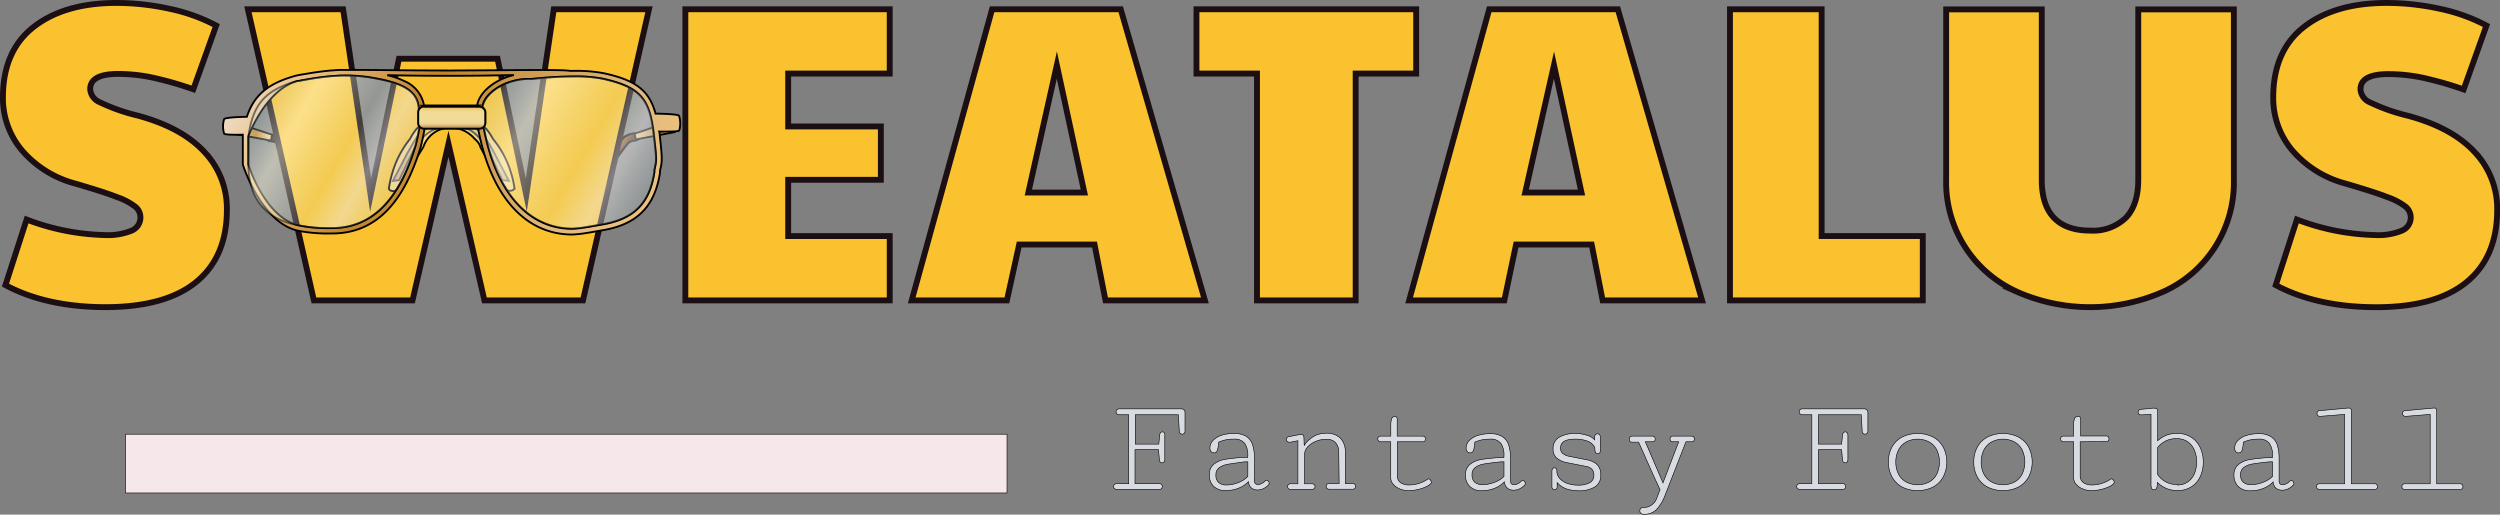 <svg xmlns="http://www.w3.org/2000/svg" xmlns:xlink="http://www.w3.org/1999/xlink" viewBox="0 0 425.44 87.57"><rect x="0" y="0" width="425.44" height="87.57" fill="#808080" stroke="none"/><defs><style>.cls-1{fill:#f9c22e;stroke:#1c0f13;}.cls-1,.cls-14,.cls-15{stroke-miterlimit:10;}.cls-10,.cls-11,.cls-12,.cls-13,.cls-14,.cls-15,.cls-2,.cls-3,.cls-4,.cls-5,.cls-6,.cls-7,.cls-8,.cls-9{stroke:#000;}.cls-10,.cls-11,.cls-12,.cls-13,.cls-2,.cls-3,.cls-4,.cls-5,.cls-6,.cls-7,.cls-8,.cls-9{stroke-linecap:square;}.cls-2,.cls-3,.cls-4,.cls-5,.cls-6,.cls-7{stroke-width:0.32px;}.cls-2{fill:url(#linear-gradient);}.cls-3{fill:url(#linear-gradient-2);}.cls-4{fill:url(#linear-gradient-3);}.cls-5{fill:url(#linear-gradient-4);}.cls-6{fill:url(#linear-gradient-5);}.cls-7{fill:url(#linear-gradient-6);}.cls-10,.cls-11,.cls-12,.cls-13,.cls-8,.cls-9{stroke-width:0.32px;}.cls-8{fill:url(#radial-gradient);}.cls-9{fill-opacity:0.42;fill:url(#linear-gradient-7);}.cls-10{fill:url(#linear-gradient-8);}.cls-11,.cls-12{opacity:0.5;isolation:isolate;}.cls-11{fill:url(#linear-gradient-9);}.cls-12{fill:url(#linear-gradient-10);}.cls-13{fill:url(#linear-gradient-11);}.cls-14{fill:#d8dbe2;}.cls-14,.cls-15{stroke-width:0.1px;}.cls-15{fill:#f6e8ea;}</style><linearGradient id="linear-gradient" x1="-241.33" y1="714.89" x2="-231.58" y2="714.89" gradientTransform="matrix(1, 0, 0, -1, 287, 743.79)" gradientUnits="userSpaceOnUse"><stop offset="0"/><stop offset="0.34" stop-color="#5b3419"/><stop offset="0.51" stop-color="#8d5027"/><stop offset="0.65" stop-color="#8a4d26"/><stop offset="0.77" stop-color="#804222"/><stop offset="0.88" stop-color="#6f311c"/><stop offset="0.99" stop-color="#571814"/><stop offset="1" stop-color="#541513"/></linearGradient><linearGradient id="linear-gradient-2" x1="-241.35" y1="714.93" x2="-231.97" y2="714.93" xlink:href="#linear-gradient"/><linearGradient id="linear-gradient-3" x1="-247.52" y1="721.4" x2="-240.7" y2="721.4" gradientTransform="matrix(1, 0, 0, -1, 287, 743.79)" gradientUnits="userSpaceOnUse"><stop offset="0.01" stop-color="#ebc17d"/><stop offset="0.19" stop-color="#dfb77c"/><stop offset="0.6" stop-color="#c08329"/><stop offset="0.87" stop-color="#eabe81"/><stop offset="1" stop-color="#eedcc3"/></linearGradient><linearGradient id="linear-gradient-4" x1="-188.07" y1="715.05" x2="-178.37" y2="715.05" xlink:href="#linear-gradient"/><linearGradient id="linear-gradient-5" x1="-181.72" y1="714.27" x2="-185.05" y2="716.2" xlink:href="#linear-gradient"/><linearGradient id="linear-gradient-6" x1="-179.01" y1="721.6" x2="-172.19" y2="721.6" xlink:href="#linear-gradient-3"/><radialGradient id="radial-gradient" cx="-210.27" cy="717.78" r="7.76" gradientTransform="matrix(1, 0, 0, -1, 287, 743.79)" gradientUnits="userSpaceOnUse"><stop offset="0" stop-color="#fffbcc"/><stop offset="0.11" stop-color="#fbf2bb"/><stop offset="0.34" stop-color="#f0d98e"/><stop offset="0.37" stop-color="#eed688"/><stop offset="0.69" stop-color="#ebbb10"/><stop offset="1" stop-color="#c3922e"/></radialGradient><linearGradient id="linear-gradient-7" x1="-220.76" y1="717.32" x2="-199.4" y2="717.32" gradientTransform="matrix(1, 0, 0, -1, 287, 743.79)" gradientUnits="userSpaceOnUse"><stop offset="0" stop-color="#fdebf3"/><stop offset="0.11" stop-color="#f7eaf3"/><stop offset="0.23" stop-color="#faf1f2"/><stop offset="0.35" stop-color="#fffef0"/><stop offset="0.48" stop-color="#fbfbf0"/><stop offset="0.6" stop-color="#f0f3f2"/><stop offset="0.71" stop-color="#dde5f4"/><stop offset="0.71" stop-color="#dce4f4"/><stop offset="1" stop-color="#fee9df"/></linearGradient><linearGradient id="linear-gradient-8" x1="-181.02" y1="701.43" x2="-241.43" y2="736.31" xlink:href="#linear-gradient-3"/><linearGradient id="linear-gradient-9" x1="-219.17" y1="712.13" x2="-243.01" y2="725.9" gradientTransform="matrix(1, 0, 0, -1, 287, 743.79)" gradientUnits="userSpaceOnUse"><stop offset="0" stop-color="#d6e5e5" stop-opacity="0.4"/><stop offset="0.21" stop-color="#ededee"/><stop offset="0.29" stop-color="#e9eee7" stop-opacity="0.77"/><stop offset="0.4" stop-color="#e2efdd" stop-opacity="0.4"/><stop offset="0.46" stop-color="#e7f2df" stop-opacity="0.51"/><stop offset="0.6" stop-color="#f4f8e2" stop-opacity="0.77"/><stop offset="0.7" stop-color="#fcfce4" stop-opacity="0.94"/><stop offset="0.75" stop-color="#fffde5"/><stop offset="0.99" stop-color="#cee3e6" stop-opacity="0.4"/></linearGradient><linearGradient id="linear-gradient-10" x1="-176.49" y1="711.14" x2="-204.25" y2="727.17" xlink:href="#linear-gradient-9"/><linearGradient id="linear-gradient-11" x1="-210.13" y1="725.67" x2="-210.13" y2="721.87" gradientTransform="matrix(1, 0, 0, -1, 287, 743.79)" gradientUnits="userSpaceOnUse"><stop offset="0" stop-color="#e4a324"/><stop offset="0.03" stop-color="#e7b141"/><stop offset="0.06" stop-color="#eabf5c"/><stop offset="0.1" stop-color="#edc972"/><stop offset="0.15" stop-color="#efd283"/><stop offset="0.2" stop-color="#f0d88e"/><stop offset="0.28" stop-color="#f1db95"/><stop offset="0.5" stop-color="#f1dc97"/><stop offset="0.7" stop-color="#f0da96"/><stop offset="0.77" stop-color="#ebd391"/><stop offset="0.82" stop-color="#e3c888"/><stop offset="0.86" stop-color="#d8b77c"/><stop offset="0.9" stop-color="#c9a16d"/><stop offset="0.93" stop-color="#b78559"/><stop offset="0.96" stop-color="#a26542"/><stop offset="0.98" stop-color="#894129"/><stop offset="1" stop-color="#772515"/></linearGradient></defs><g id="Layer_2" data-name="Layer 2"><g id="Layer_4" data-name="Layer 4"><path class="cls-1" d="M116.63,1.58h34.78V12.52H134.13v9H149.9V30.6H134.13v9.57h17.28V51.12H116.63Z"/><path class="cls-1" d="M168.83,1.58h21.89l14.33,49.54H188.13l-1.87-9.51H173.44l-2.09,9.51h-16.2Zm15.7,31.18-4.68-21.68L175,32.76Z"/><path class="cls-1" d="M213.91,12.52h-10.3V1.58H241V12.52h-10.3v38.6H213.91Z"/><path class="cls-1" d="M253.43,1.58h21.89l14.33,49.54H272.73l-1.87-9.51H258L256,51.12h-16.2Zm15.7,31.18-4.68-21.68-4.9,21.68Z"/><path class="cls-1" d="M294.4,1.58H310V40.17h17.21V51.12H294.4Z"/><path class="cls-1" d="M343,49.53A20.4,20.4,0,0,1,331.19,30.6v-29h16.27v29q0,4.32,2.09,6.48t6.12,2.16a8.06,8.06,0,0,0,6.12-2.2q2.08-2.19,2.09-6.44v-29h16.27v29a20.36,20.36,0,0,1-11.77,18.93,30.85,30.85,0,0,1-25.42,0Z"/><path class="cls-1" d="M387.28,48.52l3.6-11.16A39.67,39.67,0,0,0,404.13,40a10.59,10.59,0,0,0,4.64-.76A2.42,2.42,0,0,0,410.25,37a2.38,2.38,0,0,0-.79-1.76,10.7,10.7,0,0,0-3.17-1.69c-1.59-.63-4-1.39-7.13-2.31a18,18,0,0,1-9.07-5.65,13.77,13.77,0,0,1-3.24-9q0-7.92,5.22-12T406.14.5a42.43,42.43,0,0,1,9.08,1,30.08,30.08,0,0,1,7.92,2.85l-3.89,10.87a60.53,60.53,0,0,0-7-2,28.75,28.75,0,0,0-5.8-.61q-4.76,0-4.75,2.59a2.56,2.56,0,0,0,1.55,2.19,31.84,31.84,0,0,0,6.37,2.27q7.56,2,11.45,6.16a14,14,0,0,1,3.89,9.9q0,8-5.19,12.27t-15.33,4.29Q394.27,52.27,387.28,48.52Z"/><path class="cls-1" d="M.93,48.52l3.6-11.16A39.71,39.71,0,0,0,17.78,40a10.59,10.59,0,0,0,4.64-.76A2.42,2.42,0,0,0,23.9,37a2.35,2.35,0,0,0-.79-1.76,10.7,10.7,0,0,0-3.17-1.69c-1.58-.63-4-1.39-7.13-2.31a18,18,0,0,1-9.07-5.65,13.77,13.77,0,0,1-3.24-9q0-7.92,5.22-12T19.8.5a42.41,42.41,0,0,1,9.07,1,30.08,30.08,0,0,1,7.92,2.85L32.9,15.19a60.53,60.53,0,0,0-7-2,28.68,28.68,0,0,0-5.8-.61c-3.16,0-4.75.86-4.75,2.59a2.58,2.58,0,0,0,1.55,2.19,32.09,32.09,0,0,0,6.37,2.27q7.56,2,11.45,6.16a14,14,0,0,1,3.89,9.9q0,8-5.19,12.27T18.07,52.27Q7.92,52.27.93,48.52Z"/><g id="Layer_2-2" data-name="Layer 2"><g id="ReadingGlasses"><path class="cls-2" d="M47.54,24.69a121.34,121.34,0,0,1,7,10c.39.6,1.3-1.17.66-2.33-.45-.57-3.56-4.3-6.28-7.95A8.21,8.21,0,0,0,48,23.5c-1.27-.7-2.09-.71-2.21-.1s-.18.48,0,.58S47,24,47.54,24.69Z"/><path class="cls-3" d="M49.78,27.59a1.3,1.3,0,0,1,0-1.2l.11-.2-.85.24a1.31,1.31,0,0,1,.37-1.31l-.55-.72a11.6,11.6,0,0,0-.92-.95c-1.27-.69-2.1-.71-2.22-.1s-.17.49,0,.59,1.16,0,1.75.7,1.44,1.8,2.26,2.95Zm.27.38c.55.78,1.1,1.59,1.63,2.37a.69.69,0,0,1,.51-.64c.37-.06.73.31.8.81a1,1,0,0,1,0,.24h0c.37-.06.73.31.81.81a1.22,1.22,0,0,1-.06.6,1.1,1.1,0,0,1,.33.65,1.24,1.24,0,0,1,0,.54,1.22,1.22,0,0,1,.19.49,1.18,1.18,0,0,1,0,.46l.24.38c.13.21.33.12.51-.12a1.48,1.48,0,0,1-.25-.31.83.83,0,0,1,.11-1.14l0,0a1.43,1.43,0,0,1-.14-.2.91.91,0,0,1,0-1c-.63-.77-1.84-2.25-3.2-4L51.5,28a1.23,1.23,0,0,1-.71-.67l-.48.83Zm2.33,3.41.92,1.39,0-.15c-.11-.73-.53-1.19-.89-1.24Z"/><path class="cls-4" d="M46.1,23.93l.2-1L40,20.84l-.48,1.88Z"/><path class="cls-5" d="M106.76,24.51a122,122,0,0,0-6.93,10.08c-.39.6-1.32-1.17-.69-2.33.46-.57,3.54-4.32,6.24-8a7,7,0,0,1,.92-1c1.26-.71,2.09-.72,2.21-.12s.18.49,0,.59C108.18,24.05,107.35,23.82,106.76,24.51Z"/><path class="cls-6" d="M104.54,27.43a1.3,1.3,0,0,0-.05-1.2l-.11-.2.86.23a1.32,1.32,0,0,0-.38-1.3l.54-.73a11.6,11.6,0,0,1,.92-.95c1.26-.7,2.09-.72,2.21-.11s.18.49,0,.59c-.33.24-1.16,0-1.75.71s-1.43,1.8-2.24,3Zm-.26.38c-.55.78-1.1,1.59-1.62,2.38a.69.69,0,0,0-.52-.64c-.36-.05-.72.32-.8.82a1.93,1.93,0,0,0,0,.24h0c-.37-.06-.73.31-.8.81a1.11,1.11,0,0,0,.06.6,1.15,1.15,0,0,0-.33.66,1.06,1.06,0,0,0,0,.53,1.28,1.28,0,0,0-.2.5,1.42,1.42,0,0,0,0,.46l-.24.37c-.13.22-.33.13-.51-.11a1.48,1.48,0,0,0,.25-.31A.84.84,0,0,0,99.47,33l0,0a1.43,1.43,0,0,0,.14-.2.91.91,0,0,0,0-1c.62-.78,1.82-2.26,3.17-4l.09.14a1.26,1.26,0,0,0,.7-.68L104,28a1.37,1.37,0,0,0,.26-.2ZM102,31.25l-.9,1.4a1,1,0,0,1,0-.16c.11-.73.52-1.19.88-1.24Z"/><path class="cls-7" d="M108.2,23.75l-.21-1,6.33-2.15.49,1.88-6.61,1.25Z"/><path class="cls-1" d="M42.19,1.58h16.2l4.68,31.61L67.89,10H84.67l4.89,23.19L94.24,1.58h16.2L99.21,51.12H82.44L76.32,24.48,70.2,51.12H53.42Z"/><path class="cls-8" d="M84.21,26.22a26.86,26.86,0,0,0-1.81-3A6.22,6.22,0,0,0,81,21.86a3.31,3.31,0,0,0-1.91-.65H74.28a6.48,6.48,0,0,0-1.91.67A5,5,0,0,0,71,23.27c-.53.72-1.78,3-1.78,3L66.86,30.8c.85-.13,1-.13,1.06-.14,2.51-5.24,2.52-5.25,2.52-5.26.31-.49.63-.89.91-1.29a6.57,6.57,0,0,1,3.16-2.32l4.37,0h0c1,.05,2.11.91,3.22,2.31l.9,1.34,2.54,5.21c.59.08.83.1,1.06.12Z"/><path class="cls-9" d="M80.76,23.63a3.06,3.06,0,0,1,.91,1.13l.07.24s2.59,5,4.21,6.8l.07.1,0,.09c0,.26.36.48.77.48s.76-.23.76-.49a17.72,17.72,0,0,0-.67-2.83,16.37,16.37,0,0,0-3-5.53c-1.69-3.13-3.19-3.22-7-3.21h-.26c-3.83,0-5.19.11-6.86,3.25a16.41,16.41,0,0,0-2.93,5.56,17.43,17.43,0,0,0-.65,2.83c0,.26.35.48.76.48s.57-.21.82-.57L72.05,25a4.81,4.81,0,0,1,4.77-3.26l.13,0,.12,0a5.44,5.44,0,0,1,3.69,1.87Z"/><path class="cls-10" d="M115.56,19.71c-.11-.29-3-.36-4-.37-1.08-3.95-3.34-5.68-8.78-6.87a25.15,25.15,0,0,0-5.08-.41H97c-1.46-.26-10-.1-20.15-.06C69.05,12,62.3,11.87,59,11.9c-.43,0-.85,0-1.28,0L56.29,12c-1,.09-2.06.22-3.15.39l-2,.33-.57.11-.21.05c-4.71,1.29-7.13,3.29-8.35,7-1.08,0-3.77.12-3.87.4a4.22,4.22,0,0,0,0,2.46c.14.22,2.12.2,3.18.18l0,.18V28s3.2,10.24,9.75,11.33a26.07,26.07,0,0,0,5.25.4h.22c7.53,0,12.2-5.42,15-14.56.19-.63.53-2.19.72-3.28q0-.32.09-.57l4,0,3.54,0h1.37c0,.2.07.4.11.59,2.08,11.18,7.84,18,16,18a18.75,18.75,0,0,0,2.25-.23l.75-.12,1.37-.24.58-.1c5.94-.94,9.08-3.9,10-9.84a1.93,1.93,0,0,1,0-.27c0-.17.06-.31.1-.48h0s.07-.33.08-.41c.19-.9.15-1.9-.24-5.29,0-.18,0-.36-.07-.54,1,0,3.25.05,3.4-.19A4.23,4.23,0,0,0,115.56,19.71ZM76.84,12.9c3.86,0,7.5-.06,10.61-.13-3.34.77-5.92,3-6.25,5.18h.43l-.16.16-.31.31c0-.1,0-.21,0-.31a.88.88,0,0,1,0-.16h-9c0,.07,0,.12,0,.16l0,.31-.3-.28L71.75,18h.42a5.57,5.57,0,0,0-3.38-4.21,14,14,0,0,0-2.89-1C69.05,12.86,72.81,12.91,76.84,12.9ZM111.55,28c0,.07-.08.36-.09.39h0c0,.19-.07.35-.1.53s0,.19,0,.29c-.8,5.52-3.62,8.17-9.18,9.05l-.58.1-1.35.24-.74.11a19.63,19.63,0,0,1-2.11.23c-7.65,0-13.1-6.46-15.1-17.3l-.15-.86,0-.32h0v-.12c0-.31-.59-.56-1.54-.55H73.24s-1.78.28-1.78.58v.14h0v.38a3.78,3.78,0,0,1-.07.68c-.16,1-.53,2.73-.72,3.35C68,33.71,63.55,38.79,56.5,38.81h-.22a24.25,24.25,0,0,1-5.06-.39C45.15,37.42,42.27,28,42.27,28v-4.8s0,0,0,0v0s2.86-7.91,8.36-9.42l.17,0,.56-.11,1.94-.33c1.07-.16,2.12-.29,3.1-.38l1.34-.09a27.83,27.83,0,0,1,4.47.2c.39,0,.73.1,1,.15l.37.06c4.86.83,7.48,2.14,7.68,5.23V19c0,.31.82.57,1.8.57h7.24c1,0,1.78-.3,1.78-.6v-.14h0v-.56c.15-2.29,3.92-5,8.26-4.83h.08l.62-.06,1.63-.15c1.72-.13,3.44-.22,5-.22a23.86,23.86,0,0,1,4.88.39c6.42,1.41,8,3.41,8.68,9.61C111.67,26.29,111.7,27.22,111.55,28Z"/><path class="cls-11" d="M71.41,21.56c-.17,1-.53,2.73-.73,3.35C68,33.71,63.55,38.79,56.5,38.82h-.22a25.72,25.72,0,0,1-5.06-.39c-6.08-1-8.93-4.68-8.95-10.42l0-4.8c.79-5.5,2.86-7.91,8.36-9.43l.17,0,.57-.11c.6-.11,1.25-.23,1.93-.33,1.07-.16,2.12-.3,3.1-.38l1.34-.09a27.77,27.77,0,0,1,4.47.19l1.05.15.36.07c4.86.83,7.49,2.13,7.69,5.22v.13a1,1,0,0,0-.13.48v1.84A1,1,0,0,0,71.41,21.56Z"/><path class="cls-12" d="M111.57,28c0,.07-.08.36-.09.39h0c0,.19-.07.35-.1.53s0,.19,0,.29c-.8,5.53-3.62,8.18-9.18,9l-.59.11-1.35.23-.73.12a17.09,17.09,0,0,1-2.12.22c-7.66,0-13.11-6.46-15.1-17.3a1,1,0,0,0,.32-.7V19.09a1,1,0,0,0-.47-.82c.15-2.29,3.91-5,8.26-4.83h.08l.62-.06,1.63-.15c1.72-.13,3.44-.22,5-.22a23.92,23.92,0,0,1,4.88.39c6.42,1.41,8,3.41,8.68,9.61C111.69,26.3,111.73,27.23,111.57,28Z"/><path class="cls-13" d="M82.58,19.1v1.84a1,1,0,0,1-.32.71,1.13,1.13,0,0,1-.72.27H72.21a1.05,1.05,0,0,1-.8-.36.94.94,0,0,1-.24-.62V19.1a1,1,0,0,1,.76-.94.84.84,0,0,1,.27,0h9.34a1.14,1.14,0,0,1,.57.16A1,1,0,0,1,82.58,19.1Z"/></g></g><path class="cls-14" d="M198.22,74.17v4a.71.71,0,0,1-.13.45.41.41,0,0,1-.32.15.42.42,0,0,1-.31-.13.53.53,0,0,1-.16-.37l-.15-1.74h-4V82.3h4.1a.54.54,0,0,1,.4.14.47.47,0,0,1,.14.35.48.48,0,0,1-.14.36.49.49,0,0,1-.39.14H190.1a.6.6,0,0,1-.44-.15.46.46,0,0,1,0-.7.61.61,0,0,1,.42-.14h2V70.58h-1.59a.54.54,0,0,1-.41-.15.46.46,0,0,1-.15-.34.5.5,0,0,1,.16-.37.61.61,0,0,1,.43-.15H201a.68.68,0,0,1,.47.17.58.58,0,0,1,.19.46v3.17a.52.52,0,0,1-.14.38.48.48,0,0,1-.33.13.58.58,0,0,1-.34-.11.47.47,0,0,1-.16-.33l-.16-2.86H193.2v5h4l.15-1.56a.69.69,0,0,1,.16-.39.43.43,0,0,1,.31-.14.42.42,0,0,1,.32.16A.77.77,0,0,1,198.22,74.17Z"/><path class="cls-14" d="M212.35,77.55a3.58,3.58,0,0,0-.53-2.1,2.16,2.16,0,0,0-1.85-.72,7.06,7.06,0,0,0-1.35.12,6.16,6.16,0,0,0-1.24.4,4.89,4.89,0,0,1-.21,1.36.58.58,0,0,1-.56.46.63.63,0,0,1-.52-.23,1,1,0,0,1-.19-.61,1.86,1.86,0,0,1,.52-1.27,3.4,3.4,0,0,1,1.44-.88,6.61,6.61,0,0,1,2.12-.31,3.8,3.8,0,0,1,2.12.5,2.65,2.65,0,0,1,1.07,1.45,7.92,7.92,0,0,1,.31,2.37v3.66a.71.71,0,0,0,.16.55.63.63,0,0,0,.44.15,1.39,1.39,0,0,0,.65-.18,2,2,0,0,0,.54-.39.35.35,0,0,1,.28-.14.37.37,0,0,1,.3.15.48.48,0,0,1,.13.34.44.44,0,0,1-.11.29,2.7,2.7,0,0,1-.87.63,2.37,2.37,0,0,1-1,.23,1.74,1.74,0,0,1-1-.29,1.69,1.69,0,0,1-.55-1.12,4.37,4.37,0,0,1-1.61,1.08,5.76,5.76,0,0,1-2.26.43,2.83,2.83,0,0,1-2.05-.72,2.57,2.57,0,0,1-.73-1.93,2.22,2.22,0,0,1,.77-1.84,4.22,4.22,0,0,1,1.9-.82c.76-.13,1.77-.24,3-.33l.86,0Zm0,3.53V78.59l-.48,0Q210,78.83,209,79a3.49,3.49,0,0,0-1.51.59,1.45,1.45,0,0,0-.57,1.24,1.58,1.58,0,0,0,.49,1.3,1.93,1.93,0,0,0,1.29.4,5.52,5.52,0,0,0,2-.39A4.48,4.48,0,0,0,212.35,81.08Z"/><path class="cls-14" d="M227.82,77a2.4,2.4,0,0,0-.53-1.66,2,2,0,0,0-1.58-.58,4.37,4.37,0,0,0-1.93.41,3.55,3.55,0,0,0-1.34,1A2,2,0,0,0,222,77.4v4.93h1.23a.61.61,0,0,1,.42.14.49.49,0,0,1,.14.33.46.46,0,0,1-.16.35.56.56,0,0,1-.42.14h-3.55a.51.51,0,0,1-.4-.15.47.47,0,0,1-.14-.35.44.44,0,0,1,.13-.32.46.46,0,0,1,.36-.14h1.26V75l-1.26.25a.67.67,0,0,1-.24,0,.41.41,0,0,1-.32-.13.42.42,0,0,1-.13-.32.53.53,0,0,1,.09-.3.46.46,0,0,1,.29-.18l1.93-.38.21,0c.29,0,.44.15.45.46l.06,1.41a3.27,3.27,0,0,1,.87-1A4.44,4.44,0,0,1,224.1,74a4.56,4.56,0,0,1,1.55-.27,3.26,3.26,0,0,1,2.47.85,3.36,3.36,0,0,1,.82,2.43v5.28h1.28a.47.47,0,0,1,.35.14.52.52,0,0,1,.12.33.51.51,0,0,1-.13.35.44.44,0,0,1-.36.14h-4a.5.5,0,0,1-.39-.15.5.5,0,0,1,0-.67.5.5,0,0,1,.37-.14h1.71Z"/><path class="cls-14" d="M237.79,75.18V80.9a1.41,1.41,0,0,0,.56,1.24,2.5,2.5,0,0,0,1.46.39,5.54,5.54,0,0,0,1.7-.28,5.3,5.3,0,0,0,1.45-.71.14.14,0,0,1,.13-.05.46.46,0,0,1,.33.2.6.6,0,0,1,.16.4.27.27,0,0,1-.06.17,2.44,2.44,0,0,1-.85.58,6.75,6.75,0,0,1-1.4.47,7.16,7.16,0,0,1-1.58.18,3.71,3.71,0,0,1-1.49-.3,2.76,2.76,0,0,1-1.12-.8,1.68,1.68,0,0,1-.41-1.08V75.18H235a.54.54,0,0,1-.4-.15.52.52,0,0,1-.14-.35.44.44,0,0,1,.13-.32.49.49,0,0,1,.36-.14h1.73c0-1,0-1.67,0-2.09a2.92,2.92,0,0,1,.18-.94.51.51,0,0,1,.49-.29.37.37,0,0,1,.34.13.81.81,0,0,1,.08.39v2.8h4.36a.4.4,0,0,1,.33.15.48.48,0,0,1,.13.33.45.45,0,0,1-.13.34.4.4,0,0,1-.34.14Z"/><path class="cls-14" d="M255.94,77.55a3.51,3.51,0,0,0-.53-2.1,2.15,2.15,0,0,0-1.85-.72,7.06,7.06,0,0,0-1.35.12,5.88,5.88,0,0,0-1.23.4,5.22,5.22,0,0,1-.22,1.36.57.57,0,0,1-.56.46.64.64,0,0,1-.52-.23,1,1,0,0,1-.18-.61A1.85,1.85,0,0,1,250,75a3.5,3.5,0,0,1,1.45-.88,6.53,6.53,0,0,1,2.12-.31,3.77,3.77,0,0,1,2.11.5,2.65,2.65,0,0,1,1.07,1.45,7.61,7.61,0,0,1,.31,2.37v3.66a.71.71,0,0,0,.16.55.64.64,0,0,0,.45.15,1.35,1.35,0,0,0,.64-.18,2,2,0,0,0,.54-.39.36.36,0,0,1,.28-.14.4.4,0,0,1,.31.15.53.53,0,0,1,.13.34.4.4,0,0,1-.12.29,2.77,2.77,0,0,1-.86.63,2.41,2.41,0,0,1-1,.23,1.71,1.71,0,0,1-1-.29A1.61,1.61,0,0,1,256,82a4.41,4.41,0,0,1-1.62,1.08,5.75,5.75,0,0,1-2.25.43,2.8,2.8,0,0,1-2-.72,2.58,2.58,0,0,1-.74-1.93,2.24,2.24,0,0,1,.77-1.84,4.26,4.26,0,0,1,1.91-.82c.75-.13,1.76-.24,3-.33l.85,0Zm0,3.53V78.59l-.48,0c-1.28.13-2.24.25-2.87.36a3.48,3.48,0,0,0-1.52.59,1.44,1.44,0,0,0-.56,1.24,1.61,1.61,0,0,0,.48,1.3,2,2,0,0,0,1.3.4,5.51,5.51,0,0,0,2-.39A4.48,4.48,0,0,0,255.94,81.08Z"/><path class="cls-14" d="M264.3,76.43a2.16,2.16,0,0,1,1.08-2.05,5.41,5.41,0,0,1,2.69-.61,6.2,6.2,0,0,1,2,.31,2.62,2.62,0,0,1,1.3.76v-.43a.56.56,0,0,1,.14-.43.49.49,0,0,1,.35-.15.43.43,0,0,1,.34.15.56.56,0,0,1,.14.42l0,2.35a.5.5,0,0,1-.13.33.46.46,0,0,1-.34.11.36.36,0,0,1-.37-.22,2.56,2.56,0,0,1-.1-.78,2.08,2.08,0,0,0-1.2-1.1,5.74,5.74,0,0,0-2.16-.36c-1.66,0-2.48.51-2.48,1.52a1.21,1.21,0,0,0,.32.87,2.37,2.37,0,0,0,1.16.53l3,.6a3.44,3.44,0,0,1,1.75.81,2.38,2.38,0,0,1,.62,1.8,2.19,2.19,0,0,1-1,2,5.13,5.13,0,0,1-2.78.66,6.43,6.43,0,0,1-2.05-.32,3.71,3.71,0,0,1-1.59-1.07v.7a.5.5,0,0,1-.12.37.41.41,0,0,1-.3.12.52.52,0,0,1-.33-.12.45.45,0,0,1-.14-.33l0-2.65a.68.68,0,0,1,.13-.46.36.36,0,0,1,.29-.15.41.41,0,0,1,.31.12.76.76,0,0,1,.11.49,1.74,1.74,0,0,0,.48,1.19,3.13,3.13,0,0,0,1.29.85,5.26,5.26,0,0,0,1.82.3,4.15,4.15,0,0,0,2-.41,1.39,1.39,0,0,0,.71-1.28,1.43,1.43,0,0,0-.32-1,1.74,1.74,0,0,0-1.06-.51l-3.12-.61a3.78,3.78,0,0,1-1.82-.79A1.93,1.93,0,0,1,264.3,76.43Z"/><path class="cls-14" d="M277.76,74.22h3.43c.32,0,.48.17.48.5a.41.41,0,0,1-.46.46H280l3,7,2.67-7h-1a.41.41,0,0,1-.46-.46c0-.33.16-.5.47-.5h3.11q.54,0,.54.48a.43.43,0,0,1-.49.48h-.93l-3.55,9.09a7.2,7.2,0,0,1-1.42,2.39,2.77,2.77,0,0,1-2.09.86.89.89,0,0,1-.62-.16.57.57,0,0,1-.17-.44c0-.38.26-.57.79-.57a2,2,0,0,0,.85-.2,2.61,2.61,0,0,0,.73-.54,2,2,0,0,0,.44-.66l.63-1.63c-.44-.92-.91-1.93-1.39-3s-.79-1.79-.93-2.08c-.68-1.56-1.13-2.56-1.34-3h-1.09c-.32,0-.48-.15-.48-.46S277.4,74.22,277.76,74.22Z"/><path class="cls-14" d="M314.47,74.17v4a.71.71,0,0,1-.13.45.41.41,0,0,1-.32.15.42.42,0,0,1-.31-.13.53.53,0,0,1-.16-.37l-.15-1.74h-3.95V82.3h4.1a.54.54,0,0,1,.4.14.47.47,0,0,1,.14.35.48.48,0,0,1-.14.36.49.49,0,0,1-.39.14h-7.21a.6.6,0,0,1-.44-.15.46.46,0,0,1,0-.7.61.61,0,0,1,.42-.14h2V70.58h-1.59a.54.54,0,0,1-.41-.15.46.46,0,0,1-.15-.34.5.5,0,0,1,.16-.37.61.61,0,0,1,.43-.15h10.44a.68.68,0,0,1,.47.17.58.58,0,0,1,.19.46v3.17a.52.52,0,0,1-.14.38.48.48,0,0,1-.33.13.58.58,0,0,1-.34-.11.47.47,0,0,1-.16-.33l-.16-2.86h-7.29v5h3.95l.15-1.56a.69.69,0,0,1,.16-.39.43.43,0,0,1,.31-.14.42.42,0,0,1,.32.16A.77.77,0,0,1,314.47,74.17Z"/><path class="cls-14" d="M321.36,78.63a5.13,5.13,0,0,1,.62-2.58,4.19,4.19,0,0,1,1.75-1.69,6,6,0,0,1,5.2,0,4.17,4.17,0,0,1,1.74,1.69,5.58,5.58,0,0,1,0,5.15,4.25,4.25,0,0,1-1.74,1.7,6,6,0,0,1-5.2,0A4.28,4.28,0,0,1,322,81.2,5.09,5.09,0,0,1,321.36,78.63Zm1.26,0a4.53,4.53,0,0,0,.44,2A3.28,3.28,0,0,0,324.34,82a4.27,4.27,0,0,0,4,0,3.22,3.22,0,0,0,1.28-1.38,4.88,4.88,0,0,0,0-4,3.22,3.22,0,0,0-1.28-1.38,4.19,4.19,0,0,0-4,0,3.28,3.28,0,0,0-1.28,1.38A4.51,4.51,0,0,0,322.62,78.63Z"/><path class="cls-14" d="M335.89,78.63a5.24,5.24,0,0,1,.62-2.58,4.19,4.19,0,0,1,1.75-1.69,6,6,0,0,1,5.2,0,4.25,4.25,0,0,1,1.75,1.69,5.66,5.66,0,0,1,0,5.15,4.34,4.34,0,0,1-1.75,1.7,6,6,0,0,1-5.2,0,4.28,4.28,0,0,1-1.75-1.7A5.2,5.2,0,0,1,335.89,78.63Zm1.26,0a4.53,4.53,0,0,0,.44,2A3.28,3.28,0,0,0,338.87,82a4.27,4.27,0,0,0,4,0,3.22,3.22,0,0,0,1.28-1.38,4.88,4.88,0,0,0,0-4,3.22,3.22,0,0,0-1.28-1.38,4.19,4.19,0,0,0-4,0,3.28,3.28,0,0,0-1.28,1.38A4.51,4.51,0,0,0,337.15,78.63Z"/><path class="cls-14" d="M354,75.18V80.9a1.41,1.41,0,0,0,.56,1.24,2.5,2.5,0,0,0,1.46.39,5.54,5.54,0,0,0,1.7-.28,5.3,5.3,0,0,0,1.45-.71.14.14,0,0,1,.13-.05.46.46,0,0,1,.33.2.6.6,0,0,1,.16.4.27.27,0,0,1-.06.17,2.44,2.44,0,0,1-.85.58,6.75,6.75,0,0,1-1.4.47,7.16,7.16,0,0,1-1.58.18,3.71,3.71,0,0,1-1.49-.3,2.76,2.76,0,0,1-1.12-.8,1.68,1.68,0,0,1-.41-1.08V75.18h-1.68a.54.54,0,0,1-.4-.15.52.52,0,0,1-.14-.35.44.44,0,0,1,.13-.32.49.49,0,0,1,.36-.14h1.73c0-1,0-1.67,0-2.09a2.92,2.92,0,0,1,.18-.94.51.51,0,0,1,.49-.29A.37.37,0,0,1,354,71a.81.81,0,0,1,.08.39v2.8h4.36a.4.4,0,0,1,.33.15.48.48,0,0,1,.13.33.45.45,0,0,1-.13.34.4.4,0,0,1-.34.14Z"/><path class="cls-14" d="M366.7,69.47q.48,0,.48.45V75a5.23,5.23,0,0,1,1.48-.93,4.94,4.94,0,0,1,1.85-.31,4.43,4.43,0,0,1,2.35.62,4.2,4.2,0,0,1,1.54,1.74,5.63,5.63,0,0,1,.54,2.5,5.76,5.76,0,0,1-.53,2.52,4,4,0,0,1-1.52,1.72,4.26,4.26,0,0,1-2.34.62,4.89,4.89,0,0,1-1.93-.38,4.84,4.84,0,0,1-1.49-1,3.33,3.33,0,0,1-.08.83.46.46,0,0,1-.52.41.41.41,0,0,1-.35-.19,1.42,1.42,0,0,1-.13-.72V70.51l-1.5.09-.1,0h-.13a.49.49,0,0,1-.33-.13.42.42,0,0,1-.13-.32.47.47,0,0,1,.1-.3.42.42,0,0,1,.29-.18l2.21-.22Zm3.83,13.06a2.94,2.94,0,0,0,1.79-.53,3.27,3.27,0,0,0,1.12-1.41,5,5,0,0,0,.37-2,4.86,4.86,0,0,0-.39-2,3.32,3.32,0,0,0-1.14-1.42,3.18,3.18,0,0,0-1.84-.52,3.94,3.94,0,0,0-3.26,1.51v4.59a3.87,3.87,0,0,0,3.35,1.7Z"/><path class="cls-14" d="M386.73,77.55a3.5,3.5,0,0,0-.54-2.1,2.14,2.14,0,0,0-1.84-.72,7.09,7.09,0,0,0-1.36.12,5.88,5.88,0,0,0-1.23.4,5.3,5.3,0,0,1-.21,1.36.59.59,0,0,1-.57.46.64.64,0,0,1-.52-.23,1,1,0,0,1-.18-.61A1.82,1.82,0,0,1,380.8,75a3.4,3.4,0,0,1,1.44-.88,6.53,6.53,0,0,1,2.12-.31,3.77,3.77,0,0,1,2.11.5,2.71,2.71,0,0,1,1.08,1.45,8,8,0,0,1,.3,2.37v3.66a.71.71,0,0,0,.16.55.64.64,0,0,0,.45.15,1.35,1.35,0,0,0,.64-.18,2,2,0,0,0,.54-.39.36.36,0,0,1,.28-.14.4.4,0,0,1,.31.15.53.53,0,0,1,.13.34.4.4,0,0,1-.12.29,2.77,2.77,0,0,1-.86.63,2.37,2.37,0,0,1-1,.23,1.72,1.72,0,0,1-1-.29,1.61,1.61,0,0,1-.55-1.12,4.46,4.46,0,0,1-1.61,1.08,5.83,5.83,0,0,1-2.26.43,2.8,2.8,0,0,1-2.05-.72,2.58,2.58,0,0,1-.74-1.93,2.24,2.24,0,0,1,.77-1.84,4.26,4.26,0,0,1,1.91-.82c.75-.13,1.77-.24,3-.33l.86,0Zm0,3.53V78.59l-.49,0c-1.28.13-2.24.25-2.87.36a3.53,3.53,0,0,0-1.52.59,1.47,1.47,0,0,0-.56,1.24,1.61,1.61,0,0,0,.48,1.3,2,2,0,0,0,1.3.4,5.51,5.51,0,0,0,2-.39A4.61,4.61,0,0,0,386.73,81.08Z"/><path class="cls-14" d="M399.72,69.44a.5.5,0,0,1,.31.1.38.38,0,0,1,.11.28V82.33h4a.4.4,0,0,1,.33.15.52.52,0,0,1,.12.33.49.49,0,0,1-.12.34.41.41,0,0,1-.34.14h-9.38a.53.53,0,0,1-.4-.14.52.52,0,0,1-.14-.35.48.48,0,0,1,.13-.33.49.49,0,0,1,.36-.14H399V70.52l-4.14.33h-.08a.43.43,0,0,1-.35-.15.47.47,0,0,1-.13-.34.54.54,0,0,1,.09-.31.42.42,0,0,1,.28-.16l4.9-.45Z"/><path class="cls-14" d="M414.25,69.44a.5.5,0,0,1,.31.1.34.34,0,0,1,.11.28V82.33h4a.4.4,0,0,1,.33.15.53.53,0,0,1,.13.33.49.49,0,0,1-.13.34.4.4,0,0,1-.34.14h-9.38a.53.53,0,0,1-.4-.14.52.52,0,0,1-.14-.35.53.53,0,0,1,.13-.33.5.5,0,0,1,.37-.14h4.32V70.52l-4.14.33h-.08a.43.43,0,0,1-.35-.15.47.47,0,0,1-.13-.34.54.54,0,0,1,.09-.31.42.42,0,0,1,.29-.16l4.89-.45Z"/><rect class="cls-15" x="21.37" y="73.89" width="150" height="10"/></g></g></svg>
